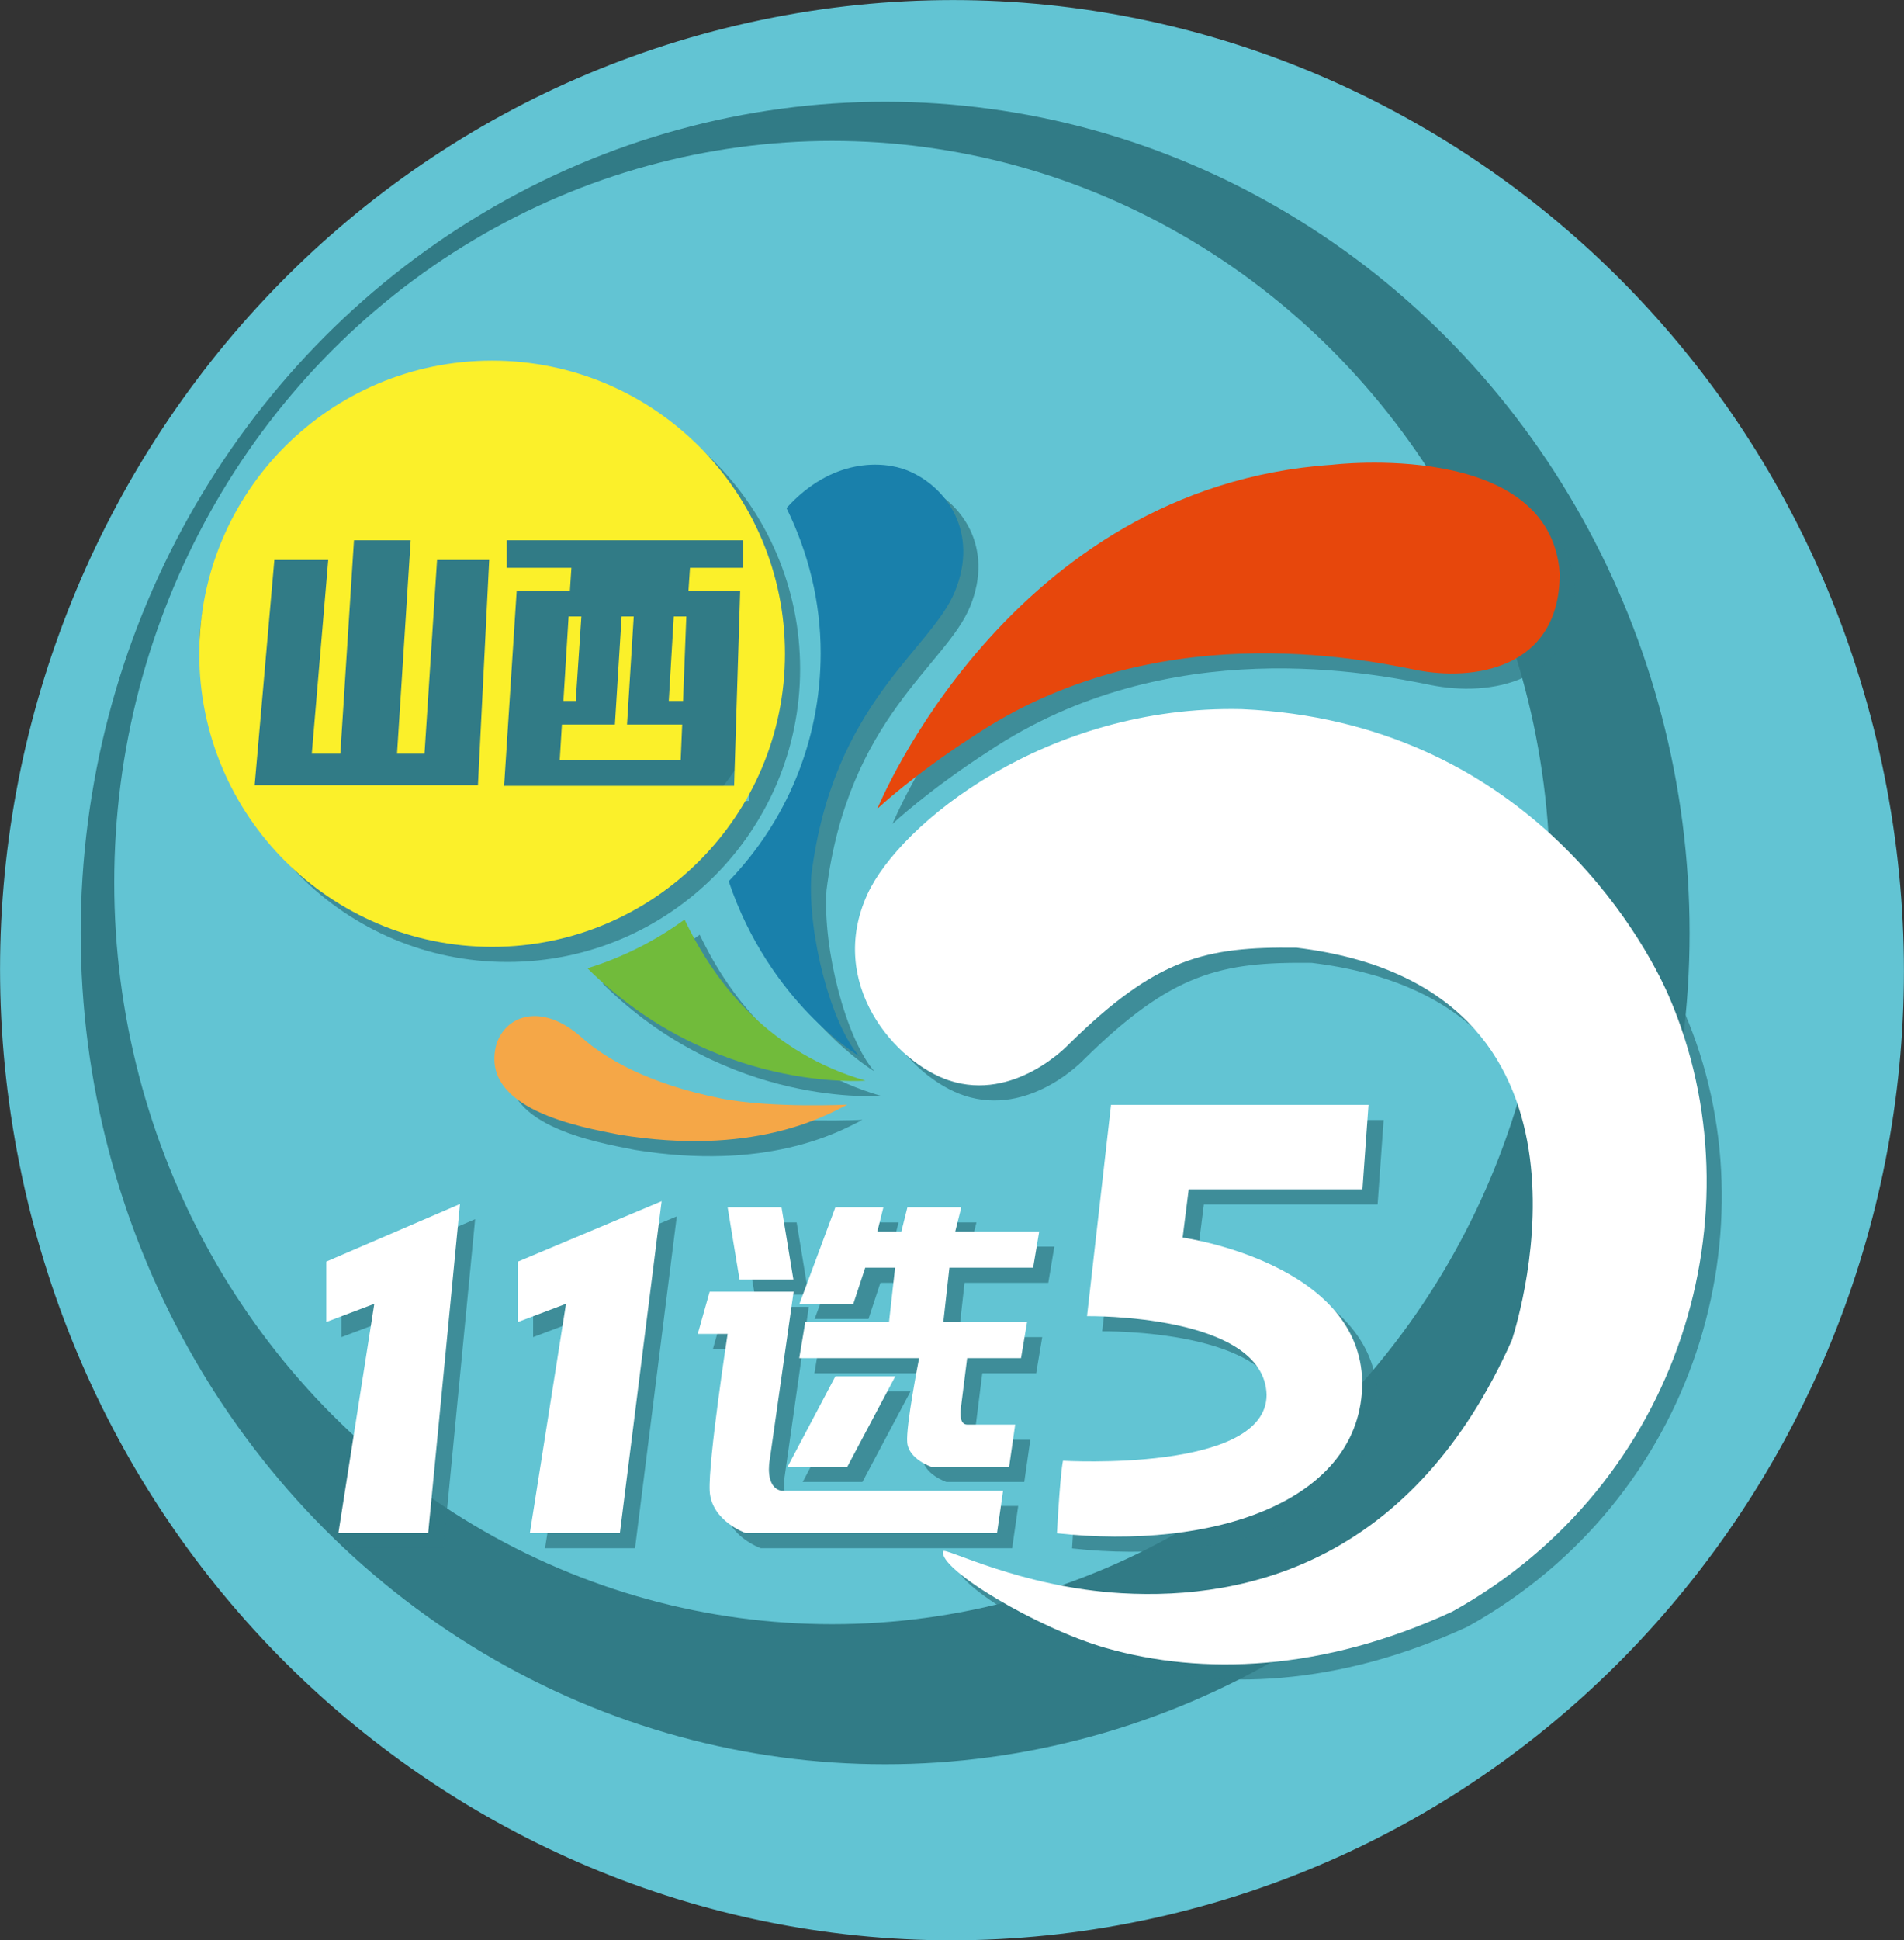 <?xml version="1.0" encoding="utf-8"?>
<!-- Generator: Adobe Illustrator 21.1.0, SVG Export Plug-In . SVG Version: 6.00 Build 0)  -->
<svg version="1.1" id="图层_1" xmlns="http://www.w3.org/2000/svg" xmlns:xlink="http://www.w3.org/1999/xlink" x="0px" y="0px"
	 viewBox="0 0 880 896.3" style="enable-background:new 0 0 880 896.3;" xml:space="preserve">
<rect x="0" y="0" width="880" height="896.3" fill="#333333" stroke="none"/>
<style type="text/css">
	.st0{fill:#62C4D3;}
	.st1{fill:#317B86;}
	.st2{fill:#FBF02A;}
	.st3{opacity:0.75;}
	.st4{fill:#E7470C;}
	.st5{fill:#FFFFFF;}
	.st6{fill:#F5A747;}
	.st7{fill:#71BB3B;}
	.st8{fill:#1980AB;}
</style>
<path class="st0" d="M533.7,886C771,833.3,921.5,594.6,869.8,352.8S583.7-42.3,346.3,10.4S-41.5,301.8,10.2,543.6
	S296.3,938.6,533.7,886z"/>
<ellipse class="st1" cx="409.1" cy="431" rx="371.8" ry="384"/>
<ellipse class="st0" cx="384.6" cy="407.7" rx="331.8" ry="342.6"/>
<polygon class="st2" points="294.3,262.3 288.9,262.3 288.1,272.9 293.7,272.9 "/>
<g>
	<g class="st3">
		<path class="st1" d="M456.7,347.2c83.4-55.8,178.9-35.9,204.8-30.7c25.9,5.2,66.4,0,66.4-44.6c-4.5-62.4-105.2-50.2-105.2-50.2
			C473,231.8,412.5,380.6,412.5,380.6S428.7,365.3,456.7,347.2z"/>
		<polygon class="st1" points="157.8,617.7 180,609.3 163.4,715.2 204.9,715.2 219.6,563.2 157.8,589.8 		"/>
		<path class="st1" d="M393.1,564.7l-16.6,44.6h24.9l5.5-16.7h13.8l-2.8,25.1h-38.7l-2.8,16.7h55.4c0,0-6.2,31.4-5.5,39
			c0.7,7.7,11.1,11.2,11.1,11.2h36l2.8-19.5H454c-4.4,0-2.8-8.4-2.8-8.4l2.8-22.3h24.9l2.8-16.7h-38.7l2.8-25.1h38.7l2.8-16.7h-38.8
			l2.8-11.2h-24.9l-2.8,11.2h-11.1l2.8-11.2L393.1,564.7L393.1,564.7z"/>
		<polygon class="st1" points="398.6,684.6 420.8,642.8 393.1,642.8 371,684.6 		"/>
		<path class="st1" d="M340.5,514.5c-34.2-6.8-54.1-18.8-64.5-28.1c-18.7-16.7-35.2-10.3-39.5,2.8c-8.5,30.3,39.1,38.5,56.9,42
			c60.9,9.9,94-8,105.2-13.9C398.6,517.3,364,519,340.5,514.5z"/>
		<polygon class="st1" points="348.8,598.1 373.7,598.1 368.2,564.7 343.3,564.7 		"/>
		<polygon class="st1" points="246.4,617.7 268.6,609.3 251.9,715.2 293.5,715.2 312.8,561.9 246.4,589.8 		"/>
		<path class="st1" d="M470.6,695.7H368.2c-7.8-1.6-5.5-13.9-5.5-13.9l11.1-78.1H335l-5.5,19.5h13.8c0,0-9,58.6-8.3,72.5
			c0.7,13.9,16.6,19.5,16.6,19.5h116.2L470.6,695.7z"/>
		<path class="st1" d="M778.5,467.6c-11.9-27.7-67.1-127.4-197.7-133c-90-2-157.9,52.8-172.9,85.5c-18.9,41.3,12.9,77.7,37.7,86
			c30.4,10.1,55.4-16.7,55.4-16.7c40.6-40,63.2-45.1,105.2-44.6c149.9,18.1,103.1,170.1,99.6,181.2
			c-45.3,101.7-121.7,120.4-180.4,117c-46.8-2.7-82-21.5-82.5-19.4c-2.4,8.2,43.7,35.7,75.2,44.7c44.5,12.7,100.1,10.9,160.1-16.8
			C784,692.9,821.1,566.6,778.5,467.6z"/>
		<path class="st1" d="M498.3,681.8c0,0-1.2,4.4-2.8,33.5c72,7.9,141.1-14.4,141.1-69.7c-0.7-55.3-83-66.9-83-66.9l2.8-22.3h80.3
			l2.8-39h-119l-11.1,97.6c0,0,81.9-1.2,83,36.3C592.4,687.4,498.3,681.8,498.3,681.8z"/>
		<path class="st1" d="M323.4,431.8c-13.5,9.8-28.6,17.5-44.9,22.5c58.3,57.8,128.5,51.9,128.5,51.9
			C363.5,493.6,338.1,462.6,323.4,431.8z"/>
		<path class="st1" d="M343.8,414.1c18.9,56.2,60.3,80.8,60.3,80.8c-13.1-15-23.9-56.5-22.1-83.7c10-79.8,55.4-103.9,66.4-131.1
			c11.1-27.2-3.8-48.4-22.1-55.8c-11.3-4.5-34.8-5.8-55.8,17.4c10,20.3,15.8,43,15.8,67C386.3,349.8,370.1,386.8,343.8,414.1z"/>
		<ellipse class="st1" cx="231.6" cy="306.7" rx="132.5" ry="113"/>
		<path class="st1" d="M369.8,309c0-74.8-60.6-135.4-135.4-135.4S99.1,234.2,99.1,309c0,74.8,60.6,135.4,135.4,135.4
			S369.8,383.7,369.8,309z M227.9,369.7H124.7l9.1-104h24.9l-7.6,89.5h13.2l6.3-98.6h26.2l-6.3,98.6h12.7l5.8-89.5h24.1L227.9,369.7
			z M241.2,269.3v-12.7h109.3v12.7h-24.6l-0.7,10.6h23.9l-2.8,90.1H240l5.8-90.1h24.6l0.7-10.6H241.2z"/>
	</g>
	<g>
		<g>
			<path class="st4" d="M449.7,340.2c83.4-55.8,178.9-35.9,204.8-30.7c25.9,5.2,66.4,0,66.4-44.6c-4.5-62.4-105.2-50.2-105.2-50.2
				C466,224.8,405.5,373.6,405.5,373.6S421.7,358.3,449.7,340.2z"/>
			<polygon class="st5" points="150.8,610.7 173,602.3 156.4,708.2 197.9,708.2 212.6,556.2 150.8,582.8 			"/>
			<path class="st5" d="M386.1,557.7l-16.6,44.6h24.9l5.5-16.7h13.8l-2.8,25.1h-38.7l-2.8,16.7h55.4c0,0-6.2,31.4-5.5,39
				c0.7,7.7,11.1,11.2,11.1,11.2h36l2.8-19.5H447c-4.4,0-2.8-8.4-2.8-8.4l2.8-22.3h24.9l2.8-16.7h-38.7l2.8-25.1h38.7l2.8-16.7
				h-38.8l2.8-11.2h-24.9l-2.8,11.2h-11.1l2.8-11.2L386.1,557.7L386.1,557.7z"/>
			<polygon class="st5" points="391.6,677.6 413.8,635.8 386.1,635.8 364,677.6 			"/>
			<path class="st6" d="M333.5,507.5c-34.2-6.8-54.1-18.8-64.5-28.1c-18.7-16.7-35.2-10.3-39.5,2.8c-8.5,30.3,39.1,38.5,56.9,42
				c60.9,9.9,94-8,105.2-13.9C391.6,510.3,357,512,333.5,507.5z"/>
			<polygon class="st5" points="341.8,591.1 366.7,591.1 361.2,557.7 336.3,557.7 			"/>
			<polygon class="st5" points="239.4,610.7 261.6,602.3 244.9,708.2 286.5,708.2 305.8,554.9 239.4,582.8 			"/>
			<path class="st5" d="M463.6,688.7H361.2c-7.8-1.6-5.5-13.9-5.5-13.9l11.1-78.1H328l-5.5,19.5h13.8c0,0-9,58.6-8.3,72.5
				c0.7,13.9,16.6,19.5,16.6,19.5h116.2L463.6,688.7z"/>
			<path class="st5" d="M771.5,460.6c-11.9-27.7-67.1-127.4-197.7-133c-90-2-157.9,52.8-172.9,85.5c-18.9,41.3,12.9,77.7,37.7,86
				c30.4,10.1,55.4-16.7,55.4-16.7c40.6-40,63.2-45.1,105.2-44.6c149.9,18.1,103.1,170.1,99.6,181.2
				c-45.3,101.7-121.7,120.4-180.4,117c-46.8-2.7-82-21.5-82.5-19.4c-2.4,8.2,43.7,35.7,75.2,44.7c44.5,12.7,100.1,10.9,160.1-16.8
				C777,685.9,814.1,559.6,771.5,460.6z"/>
			<path class="st5" d="M491.3,674.8c0,0-1.2,4.4-2.8,33.5c72,7.9,141.1-14.4,141.1-69.7c-0.7-55.3-83-66.9-83-66.9l2.8-22.3h80.3
				l2.8-39h-119l-11.1,97.6c0,0,81.9-1.2,83,36.3C585.4,680.4,491.3,674.8,491.3,674.8z"/>
			<path class="st7" d="M316.4,424.8c-13.5,9.8-28.6,17.5-44.9,22.5c58.3,57.8,128.5,51.9,128.5,51.9
				C356.5,486.6,331.1,455.6,316.4,424.8z"/>
			<path class="st8" d="M336.8,407.1c18.9,56.2,60.3,80.8,60.3,80.8c-13.1-15-23.9-56.5-22.1-83.7c10-79.8,55.4-103.9,66.4-131.1
				c11.1-27.2-3.8-48.4-22.1-55.8c-11.3-4.5-34.8-5.8-55.8,17.4c10,20.3,15.8,43,15.8,67C379.3,342.8,363.1,379.8,336.8,407.1z"/>
			<g>
				<ellipse class="st1" cx="224.6" cy="299.7" rx="132.5" ry="113"/>
				<path class="st2" d="M362.8,302c0-74.8-60.6-135.4-135.4-135.4S92.1,227.2,92.1,302c0,74.8,60.6,135.4,135.4,135.4
					S362.8,376.7,362.8,302z M220.9,362.7H117.7l9.1-104h24.9l-7.6,89.5h13.2l6.3-98.6h26.2l-6.3,98.6h12.7l5.8-89.5h24.1
					L220.9,362.7z M234.2,262.3v-12.7h109.3v12.7h-24.6l-0.7,10.6h23.9l-2.8,90.1H233l5.8-90.1h24.6l0.7-10.6H234.2z"/>
			</g>
		</g>
	</g>
</g>
<polygon class="st2" points="258.7,351.2 314.6,351.2 315.3,334.7 289.8,334.7 292.9,284.8 287.3,284.8 284.2,334.7 259.7,334.7 "/>
<polygon class="st2" points="317.2,284.8 311.4,284.8 309.1,323.8 315.7,323.8 "/>
<polygon class="st2" points="260.4,323.8 266.1,323.8 268.7,284.8 262.8,284.8 "/>
</svg>
